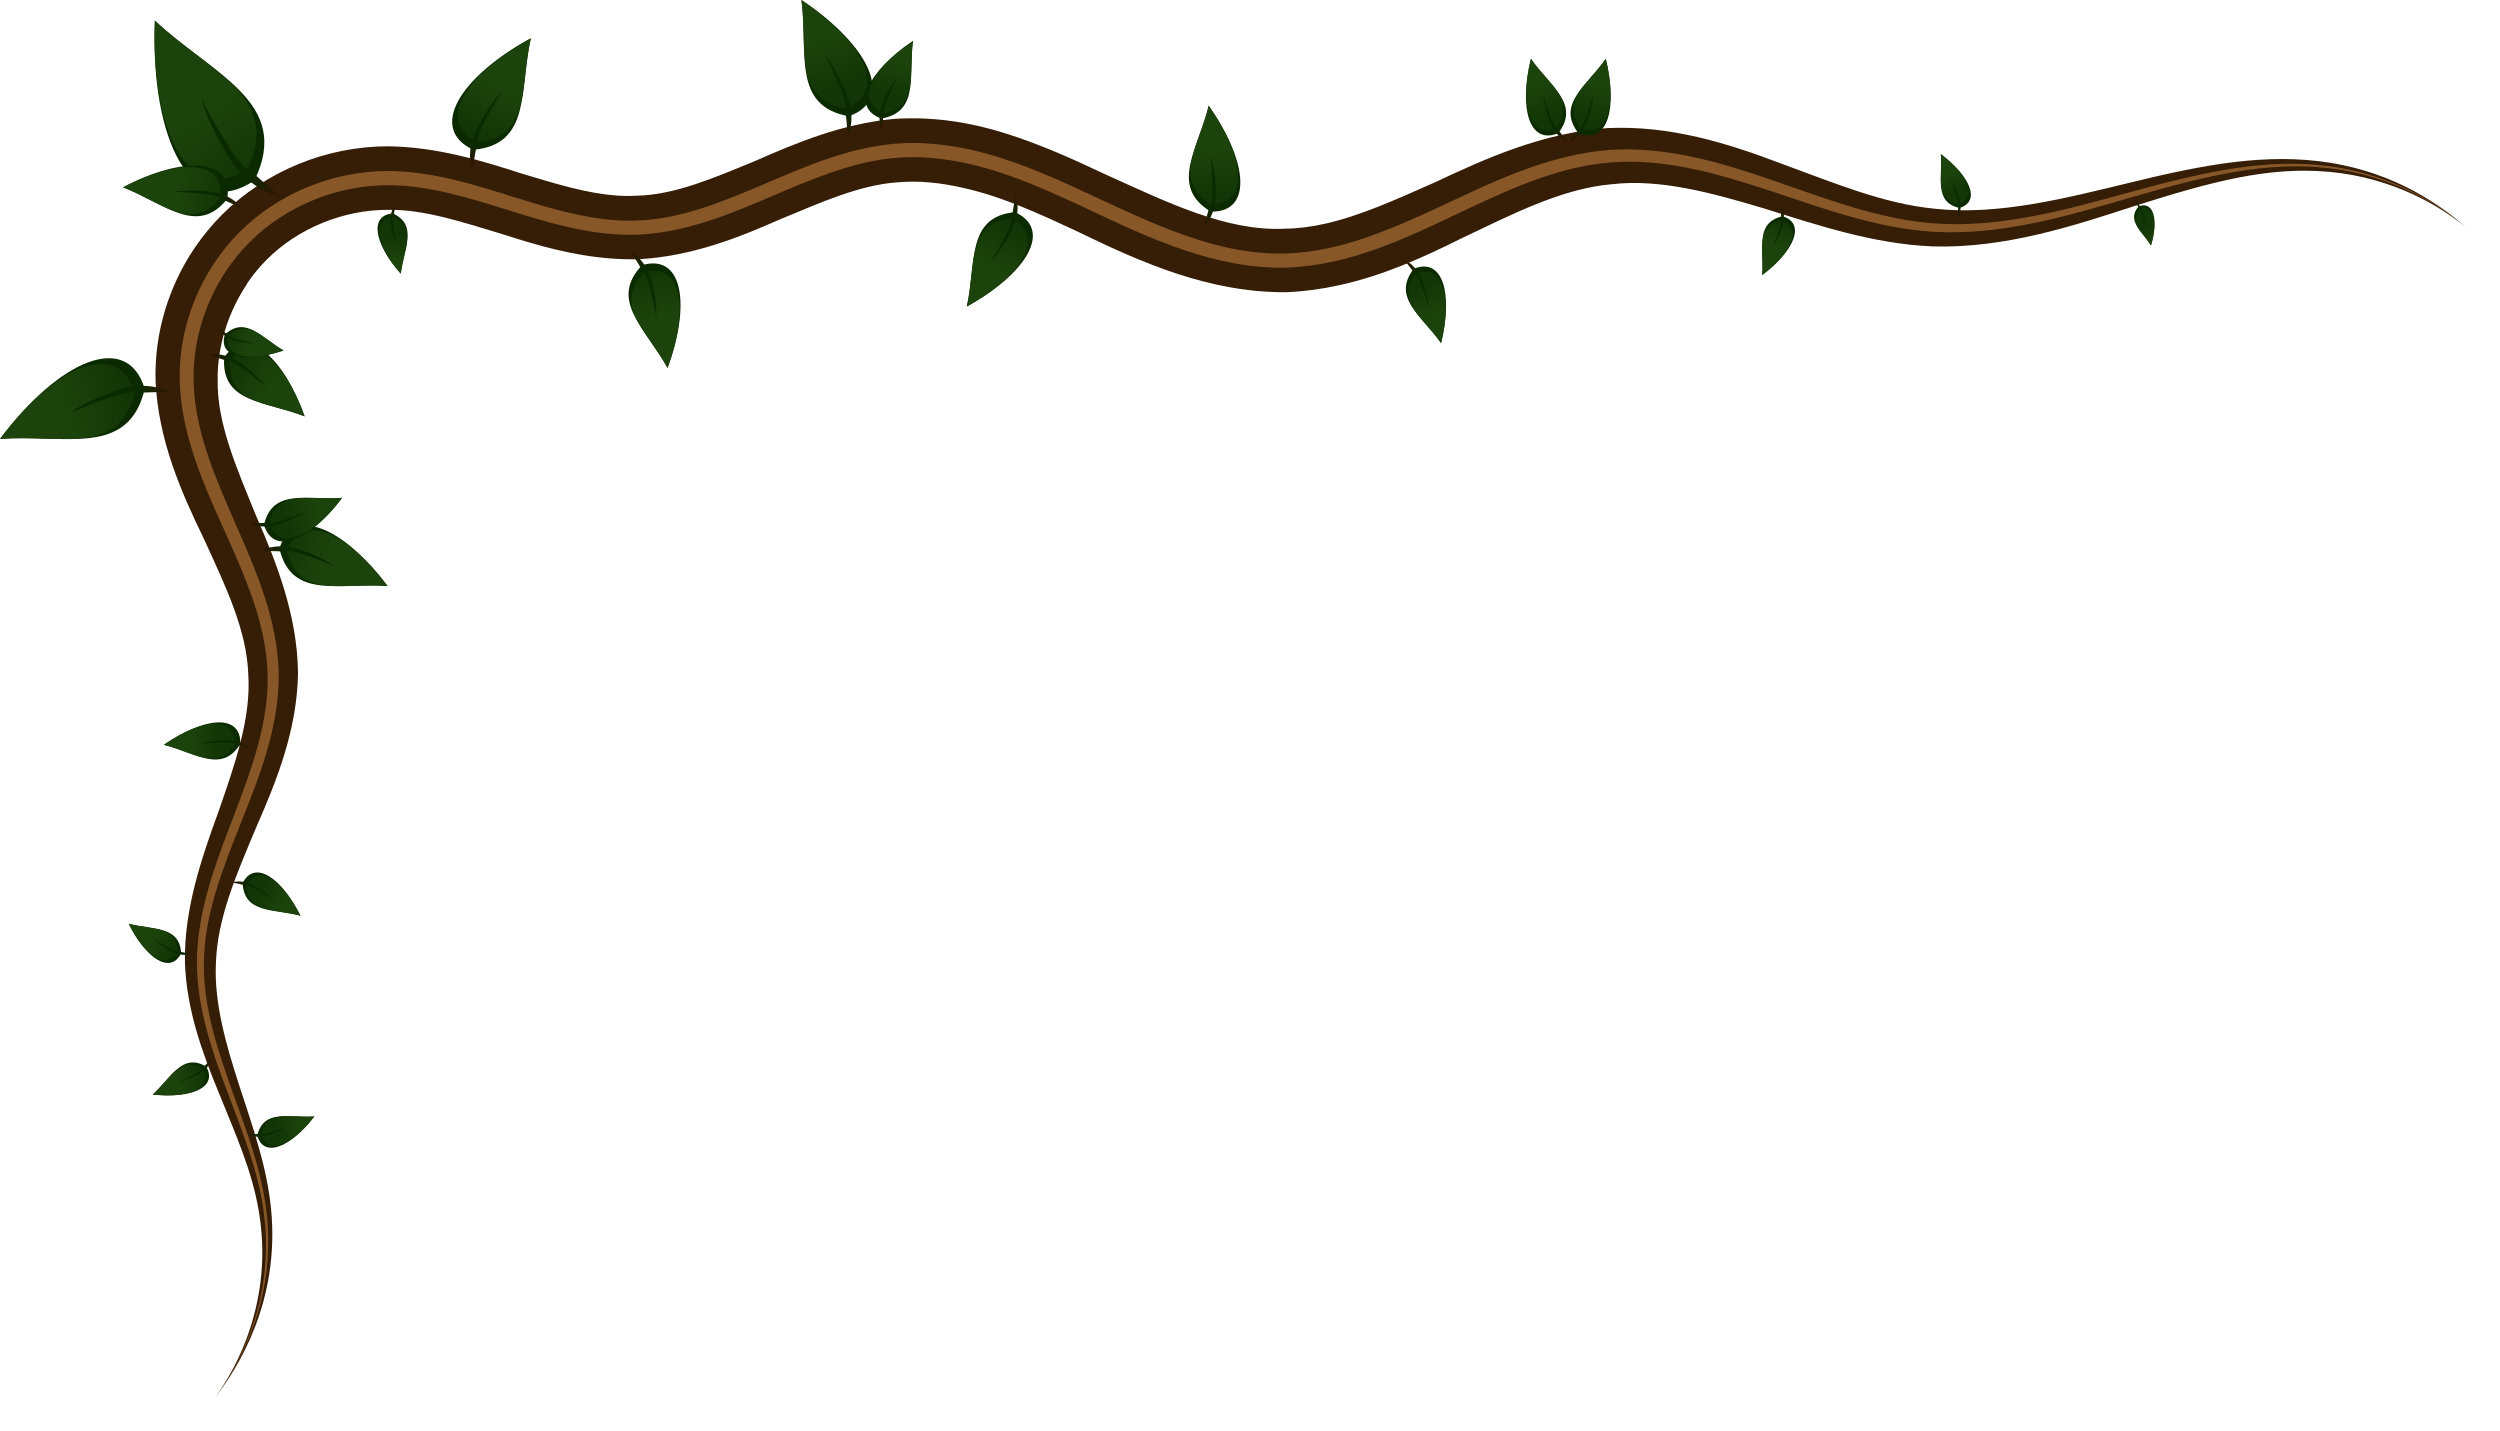 <?xml version="1.0" encoding="UTF-8" standalone="no"?>
<svg
   xmlns:dc="http://purl.org/dc/elements/1.1/"
   xmlns:cc="http://creativecommons.org/ns#"
   xmlns:rdf="http://www.w3.org/1999/02/22-rdf-syntax-ns#"
   xmlns:svg="http://www.w3.org/2000/svg"
   xmlns="http://www.w3.org/2000/svg"
   xmlns:xlink="http://www.w3.org/1999/xlink"
   xmlns:sodipodi="http://sodipodi.sourceforge.net/DTD/sodipodi-0.dtd"
   xmlns:inkscape="http://www.inkscape.org/namespaces/inkscape"
   sodipodi:docname="26_left_top_panel_vines.svg"
   inkscape:version="1.0 (4035a4fb49, 2020-05-01)"
   id="svg15120"
   version="1.1"
   viewBox="0 0 44.429 25.423"
   height="25.423mm"
   width="44.429mm">
  <defs
     id="defs15114">
    <filter
       height="1.054"
       y="-0.027"
       width="1.029"
       x="-0.015"
       id="filter5170"
       style="color-interpolation-filters:sRGB"
       inkscape:collect="always">
      <feGaussianBlur
         id="feGaussianBlur5172"
         stdDeviation="0.249"
         inkscape:collect="always" />
    </filter>
    <linearGradient
       inkscape:collect="always"
       xlink:href="#linearGradient4203"
       id="linearGradient12381"
       gradientUnits="userSpaceOnUse"
       gradientTransform="matrix(0.334,-0.221,0.221,0.334,-180.708,-143.86)"
       x1="-108.985"
       y1="531.631"
       x2="-108.985"
       y2="535.049" />
    <linearGradient
       id="linearGradient4203"
       inkscape:collect="always">
      <stop
         id="stop4199"
         offset="0"
         style="stop-color:#1d430c;stop-opacity:1" />
      <stop
         id="stop4201"
         offset="1"
         style="stop-color:#123605;stop-opacity:1" />
    </linearGradient>
    <linearGradient
       inkscape:collect="always"
       xlink:href="#linearGradient4215"
       id="linearGradient12383"
       gradientUnits="userSpaceOnUse"
       x1="-26.874"
       y1="139.344"
       x2="-26.614"
       y2="139.543"
       gradientTransform="matrix(1.56,0.012,-0.012,1.56,-55.457,-157.97)" />
    <linearGradient
       inkscape:collect="always"
       id="linearGradient4215">
      <stop
         style="stop-color:#0c2a00;stop-opacity:1"
         offset="0"
         id="stop4211" />
      <stop
         style="stop-color:#2b1803;stop-opacity:1"
         offset="1"
         id="stop4213" />
    </linearGradient>
    <linearGradient
       inkscape:collect="always"
       xlink:href="#linearGradient4203"
       id="linearGradient12377"
       gradientUnits="userSpaceOnUse"
       gradientTransform="matrix(-0.03,0.221,0.221,0.03,-220.972,67.255)"
       x1="-108.985"
       y1="531.631"
       x2="-108.985"
       y2="535.049" />
    <linearGradient
       inkscape:collect="always"
       xlink:href="#linearGradient4215"
       id="linearGradient12379"
       gradientUnits="userSpaceOnUse"
       x1="-26.874"
       y1="139.344"
       x2="-26.614"
       y2="139.543"
       gradientTransform="matrix(0.382,0.78,0.78,-0.382,-197.875,133.528)" />
    <linearGradient
       inkscape:collect="always"
       xlink:href="#linearGradient4203"
       id="linearGradient12373"
       gradientUnits="userSpaceOnUse"
       gradientTransform="matrix(0.098,0.31,0.31,-0.098,-256.317,149.284)"
       x1="-108.985"
       y1="531.631"
       x2="-108.985"
       y2="535.049" />
    <linearGradient
       inkscape:collect="always"
       xlink:href="#linearGradient4215"
       id="linearGradient12375"
       gradientUnits="userSpaceOnUse"
       x1="-26.874"
       y1="139.344"
       x2="-26.614"
       y2="139.543"
       gradientTransform="matrix(0.992,0.79,0.79,-0.992,-184.345,222.231)" />
    <linearGradient
       inkscape:collect="always"
       xlink:href="#linearGradient4203"
       id="linearGradient12369"
       gradientUnits="userSpaceOnUse"
       gradientTransform="matrix(-0.073,0.232,-0.232,-0.073,17.676,130.243)"
       x1="-108.985"
       y1="531.631"
       x2="-108.985"
       y2="535.049" />
    <linearGradient
       inkscape:collect="always"
       xlink:href="#linearGradient4215"
       id="linearGradient12371"
       gradientUnits="userSpaceOnUse"
       x1="-26.874"
       y1="139.344"
       x2="-26.614"
       y2="139.543"
       gradientTransform="matrix(-0.741,0.59,-0.59,-0.741,-36.089,184.736)" />
    <linearGradient
       inkscape:collect="always"
       xlink:href="#linearGradient4203"
       id="linearGradient12365"
       gradientUnits="userSpaceOnUse"
       gradientTransform="matrix(-0.053,-0.167,-0.167,0.053,-14.777,18.504)"
       x1="-108.985"
       y1="531.631"
       x2="-108.985"
       y2="535.049" />
    <linearGradient
       inkscape:collect="always"
       xlink:href="#linearGradient4215"
       id="linearGradient12367"
       gradientUnits="userSpaceOnUse"
       x1="-26.874"
       y1="139.344"
       x2="-26.614"
       y2="139.543"
       gradientTransform="matrix(-0.536,-0.427,-0.427,0.536,-53.645,-20.89)" />
    <linearGradient
       inkscape:collect="always"
       xlink:href="#linearGradient4203"
       id="linearGradient12361"
       gradientUnits="userSpaceOnUse"
       gradientTransform="matrix(-0.002,0.162,0.162,0.002,-186.416,85.594)"
       x1="-108.985"
       y1="531.631"
       x2="-108.985"
       y2="535.049" />
    <linearGradient
       inkscape:collect="always"
       xlink:href="#linearGradient4215"
       id="linearGradient12363"
       gradientUnits="userSpaceOnUse"
       x1="-26.874"
       y1="139.344"
       x2="-26.614"
       y2="139.543"
       gradientTransform="matrix(0.346,0.53,0.53,-0.346,-163.809,131.483)" />
    <linearGradient
       inkscape:collect="always"
       xlink:href="#linearGradient4203"
       id="linearGradient12357"
       gradientUnits="userSpaceOnUse"
       gradientTransform="matrix(-0.066,0.124,-0.124,-0.066,-39.624,120.533)"
       x1="-108.985"
       y1="531.631"
       x2="-108.985"
       y2="535.049" />
    <linearGradient
       inkscape:collect="always"
       xlink:href="#linearGradient4215"
       id="linearGradient12359"
       gradientUnits="userSpaceOnUse"
       x1="-26.874"
       y1="139.344"
       x2="-26.614"
       y2="139.543"
       gradientTransform="matrix(-0.484,0.259,-0.259,-0.484,-75.967,146.001)" />
    <linearGradient
       inkscape:collect="always"
       xlink:href="#linearGradient4203"
       id="linearGradient12353"
       gradientUnits="userSpaceOnUse"
       gradientTransform="matrix(0.06,-0.113,0.113,0.06,-154.255,28.348)"
       x1="-108.985"
       y1="531.631"
       x2="-108.985"
       y2="535.049" />
    <linearGradient
       inkscape:collect="always"
       xlink:href="#linearGradient4215"
       id="linearGradient12355"
       gradientUnits="userSpaceOnUse"
       x1="-26.874"
       y1="139.344"
       x2="-26.614"
       y2="139.543"
       gradientTransform="matrix(0.44,-0.236,0.236,0.44,-121.234,5.208)" />
    <linearGradient
       inkscape:collect="always"
       xlink:href="#linearGradient4203"
       id="linearGradient12349"
       gradientUnits="userSpaceOnUse"
       gradientTransform="matrix(-0.062,-0.112,0.112,-0.062,-166.462,96.068)"
       x1="-108.985"
       y1="531.631"
       x2="-108.985"
       y2="535.049" />
    <linearGradient
       inkscape:collect="always"
       xlink:href="#linearGradient4215"
       id="linearGradient12351"
       gradientUnits="userSpaceOnUse"
       x1="-26.874"
       y1="139.344"
       x2="-26.614"
       y2="139.543"
       gradientTransform="matrix(0.041,-0.497,0.497,0.041,-167.96,55.775)" />
    <linearGradient
       inkscape:collect="always"
       xlink:href="#linearGradient4203"
       id="linearGradient12345"
       gradientUnits="userSpaceOnUse"
       gradientTransform="matrix(-0.037,-0.122,-0.122,0.037,-37.335,42.671)"
       x1="-108.985"
       y1="531.631"
       x2="-108.985"
       y2="535.049" />
    <linearGradient
       inkscape:collect="always"
       xlink:href="#linearGradient4215"
       id="linearGradient12347"
       gradientUnits="userSpaceOnUse"
       x1="-26.874"
       y1="139.344"
       x2="-26.614"
       y2="139.543"
       gradientTransform="matrix(-0.387,-0.315,-0.315,0.387,-65.354,13.677)" />
    <linearGradient
       inkscape:collect="always"
       xlink:href="#linearGradient4203"
       id="linearGradient12341"
       gradientUnits="userSpaceOnUse"
       gradientTransform="matrix(0.24,0.116,-0.116,0.24,-6.517,-57.439)"
       x1="-108.985"
       y1="531.631"
       x2="-108.985"
       y2="535.049" />
    <linearGradient
       inkscape:collect="always"
       xlink:href="#linearGradient4215"
       id="linearGradient12343"
       gradientUnits="userSpaceOnUse"
       x1="-26.874"
       y1="139.344"
       x2="-26.614"
       y2="139.543"
       gradientTransform="matrix(0.524,0.898,-0.898,0.524,44.21,9.561)" />
    <linearGradient
       inkscape:collect="always"
       xlink:href="#linearGradient4203"
       id="linearGradient12337"
       gradientUnits="userSpaceOnUse"
       gradientTransform="matrix(-0.217,0.06,-0.06,-0.217,-83.681,183.445)"
       x1="-108.985"
       y1="531.631"
       x2="-108.985"
       y2="535.049" />
    <linearGradient
       inkscape:collect="always"
       xlink:href="#linearGradient4215"
       id="linearGradient12339"
       gradientUnits="userSpaceOnUse"
       x1="-26.874"
       y1="139.344"
       x2="-26.614"
       y2="139.543"
       gradientTransform="matrix(-0.832,-0.278,0.278,-0.832,-153.148,169.128)" />
    <linearGradient
       inkscape:collect="always"
       xlink:href="#linearGradient4203"
       id="linearGradient12333"
       gradientUnits="userSpaceOnUse"
       gradientTransform="matrix(-0.121,0.174,-0.174,-0.121,-19.266,145.955)"
       x1="-108.985"
       y1="531.631"
       x2="-108.985"
       y2="535.049" />
    <linearGradient
       inkscape:collect="always"
       xlink:href="#linearGradient4215"
       id="linearGradient12335"
       gradientUnits="userSpaceOnUse"
       x1="-26.874"
       y1="139.344"
       x2="-26.614"
       y2="139.543"
       gradientTransform="matrix(-0.769,0.301,-0.301,-0.769,-78.093,177.544)" />
    <linearGradient
       inkscape:collect="always"
       xlink:href="#linearGradient4203"
       id="linearGradient12329"
       gradientUnits="userSpaceOnUse"
       gradientTransform="matrix(0.037,-0.124,-0.124,-0.037,-29.04,68.23)"
       x1="-108.985"
       y1="531.631"
       x2="-108.985"
       y2="535.049" />
    <linearGradient
       inkscape:collect="always"
       xlink:href="#linearGradient4215"
       id="linearGradient12331"
       gradientUnits="userSpaceOnUse"
       x1="-26.874"
       y1="139.344"
       x2="-26.614"
       y2="139.543"
       gradientTransform="matrix(-0.149,-0.481,-0.481,0.149,-36.34,28.178)" />
    <linearGradient
       inkscape:collect="always"
       xlink:href="#linearGradient4203"
       id="linearGradient12325"
       gradientUnits="userSpaceOnUse"
       gradientTransform="matrix(0.128,-0.014,-0.014,-0.128,-75.087,127.05)"
       x1="-108.985"
       y1="531.631"
       x2="-108.985"
       y2="535.049" />
    <linearGradient
       inkscape:collect="always"
       xlink:href="#linearGradient4215"
       id="linearGradient12327"
       gradientUnits="userSpaceOnUse"
       x1="-26.874"
       y1="139.344"
       x2="-26.614"
       y2="139.543"
       gradientTransform="matrix(0.386,-0.324,-0.324,-0.386,-40.987,104.807)" />
    <linearGradient
       inkscape:collect="always"
       xlink:href="#linearGradient4203"
       id="linearGradient12321"
       gradientUnits="userSpaceOnUse"
       gradientTransform="matrix(-0.249,0.094,0.094,0.249,-166.094,-65.496)"
       x1="-108.985"
       y1="531.631"
       x2="-108.985"
       y2="535.049" />
    <linearGradient
       inkscape:collect="always"
       xlink:href="#linearGradient4215"
       id="linearGradient12323"
       gradientUnits="userSpaceOnUse"
       x1="-26.874"
       y1="139.344"
       x2="-26.614"
       y2="139.543"
       gradientTransform="matrix(-0.603,0.848,0.848,0.603,-222.618,-3.308)" />
    <linearGradient
       inkscape:collect="always"
       xlink:href="#linearGradient4203"
       id="linearGradient12317"
       gradientUnits="userSpaceOnUse"
       gradientTransform="matrix(0.166,0.063,-0.063,0.166,-35.865,-24.404)"
       x1="-108.985"
       y1="531.631"
       x2="-108.985"
       y2="535.049" />
    <linearGradient
       inkscape:collect="always"
       xlink:href="#linearGradient4215"
       id="linearGradient12319"
       gradientUnits="userSpaceOnUse"
       x1="-26.874"
       y1="139.344"
       x2="-26.614"
       y2="139.543"
       gradientTransform="matrix(0.402,0.566,-0.566,0.402,1.863,17.104)" />
    <linearGradient
       inkscape:collect="always"
       xlink:href="#linearGradient4203"
       id="linearGradient12313"
       gradientUnits="userSpaceOnUse"
       gradientTransform="matrix(-0.203,-0.097,0.097,-0.203,-159.537,157.954)"
       x1="-108.985"
       y1="531.631"
       x2="-108.985"
       y2="535.049" />
    <linearGradient
       inkscape:collect="always"
       xlink:href="#linearGradient4215"
       id="linearGradient12315"
       gradientUnits="userSpaceOnUse"
       x1="-26.874"
       y1="139.344"
       x2="-26.614"
       y2="139.543"
       gradientTransform="matrix(-0.447,-0.756,0.756,-0.447,-202.661,101.644)" />
    <linearGradient
       inkscape:collect="always"
       xlink:href="#linearGradient4203"
       id="linearGradient12309"
       gradientUnits="userSpaceOnUse"
       gradientTransform="matrix(-0.225,-0.001,-0.001,0.225,-105.708,-61.164)"
       x1="-108.985"
       y1="531.631"
       x2="-108.985"
       y2="535.049" />
    <linearGradient
       inkscape:collect="always"
       xlink:href="#linearGradient4215"
       id="linearGradient12311"
       gradientUnits="userSpaceOnUse"
       x1="-26.874"
       y1="139.344"
       x2="-26.614"
       y2="139.543"
       gradientTransform="matrix(-0.732,0.485,0.485,0.732,-169.088,-29.328)" />
    <linearGradient
       inkscape:collect="always"
       xlink:href="#linearGradient4203"
       id="linearGradient12305"
       gradientUnits="userSpaceOnUse"
       gradientTransform="matrix(-0.156,0.062,-0.062,-0.156,-61.917,151.17)"
       x1="-108.985"
       y1="531.631"
       x2="-108.985"
       y2="535.049" />
    <linearGradient
       inkscape:collect="always"
       xlink:href="#linearGradient4215"
       id="linearGradient12307"
       gradientUnits="userSpaceOnUse"
       x1="-26.874"
       y1="139.344"
       x2="-26.614"
       y2="139.543"
       gradientTransform="matrix(-0.641,-0.138,0.138,-0.641,-114.676,146.309)" />
    <linearGradient
       inkscape:collect="always"
       xlink:href="#linearGradient4203"
       id="linearGradient12301"
       gradientUnits="userSpaceOnUse"
       gradientTransform="matrix(0.156,-0.062,0.062,0.156,-92.117,-32.258)"
       x1="-108.985"
       y1="531.631"
       x2="-108.985"
       y2="535.049" />
    <linearGradient
       inkscape:collect="always"
       xlink:href="#linearGradient4215"
       id="linearGradient12303"
       gradientUnits="userSpaceOnUse"
       x1="-26.874"
       y1="139.344"
       x2="-26.614"
       y2="139.543"
       gradientTransform="matrix(0.641,0.138,-0.138,0.641,-39.358,-27.397)" />
    <linearGradient
       inkscape:collect="always"
       xlink:href="#linearGradient4203"
       id="linearGradient12297"
       gradientUnits="userSpaceOnUse"
       gradientTransform="matrix(-0.156,-0.062,-0.062,0.156,-58.99,-32.258)"
       x1="-108.985"
       y1="531.631"
       x2="-108.985"
       y2="535.049" />
    <linearGradient
       inkscape:collect="always"
       xlink:href="#linearGradient4215"
       id="linearGradient12299"
       gradientUnits="userSpaceOnUse"
       x1="-26.874"
       y1="139.344"
       x2="-26.614"
       y2="139.543"
       gradientTransform="matrix(-0.641,0.138,0.138,0.641,-111.749,-27.397)" />
    <linearGradient
       inkscape:collect="always"
       xlink:href="#linearGradient4203"
       id="linearGradient12293"
       gradientUnits="userSpaceOnUse"
       gradientTransform="matrix(-0.126,-0.04,0.04,-0.126,-106.816,122.896)"
       x1="-108.985"
       y1="531.631"
       x2="-108.985"
       y2="535.049" />
    <linearGradient
       inkscape:collect="always"
       xlink:href="#linearGradient4215"
       id="linearGradient12295"
       gradientUnits="userSpaceOnUse"
       x1="-26.874"
       y1="139.344"
       x2="-26.614"
       y2="139.543"
       gradientTransform="matrix(-0.321,-0.403,0.403,-0.321,-136.467,93.693)" />
    <linearGradient
       inkscape:collect="always"
       xlink:href="#linearGradient4203"
       id="linearGradient12289"
       gradientUnits="userSpaceOnUse"
       gradientTransform="matrix(-0.115,0.036,0.036,0.115,-100.691,1.779)"
       x1="-108.985"
       y1="531.631"
       x2="-108.985"
       y2="535.049" />
    <linearGradient
       inkscape:collect="always"
       xlink:href="#linearGradient4215"
       id="linearGradient12291"
       gradientUnits="userSpaceOnUse"
       x1="-26.874"
       y1="139.344"
       x2="-26.614"
       y2="139.543"
       gradientTransform="matrix(-0.294,0.368,0.368,0.294,-127.823,28.501)" />
    <linearGradient
       inkscape:collect="always"
       xlink:href="#linearGradient4203"
       id="linearGradient12285"
       gradientUnits="userSpaceOnUse"
       gradientTransform="matrix(-0.082,0.028,-0.028,-0.082,-59.197,106.833)"
       x1="-108.985"
       y1="531.631"
       x2="-108.985"
       y2="535.049" />
    <linearGradient
       inkscape:collect="always"
       xlink:href="#linearGradient4215"
       id="linearGradient12287"
       gradientUnits="userSpaceOnUse"
       x1="-26.874"
       y1="139.344"
       x2="-26.614"
       y2="139.543"
       gradientTransform="matrix(-0.329,-0.087,0.087,-0.329,-86.399,102.995)" />
  </defs>
  <sodipodi:namedview
     inkscape:window-maximized="1"
     inkscape:window-y="-8"
     inkscape:window-x="-8"
     inkscape:window-height="705"
     inkscape:window-width="1366"
     fit-margin-bottom="0"
     fit-margin-right="0"
     fit-margin-left="0"
     fit-margin-top="0"
     showgrid="false"
     inkscape:document-rotation="0"
     inkscape:current-layer="layer1"
     inkscape:document-units="mm"
     inkscape:cy="50.436941"
     inkscape:cx="85.103395"
     inkscape:zoom="3.7965805"
     inkscape:pageshadow="2"
     inkscape:pageopacity="0.0"
     borderopacity="1.0"
     bordercolor="#666666"
     pagecolor="#ffffff"
     id="base" />
  <g
     transform="translate(103.425,-55.884)"
     id="layer1"
     inkscape:groupmode="layer"
     inkscape:label="Layer 1">
    <path
       sodipodi:nodetypes="csssssssssssc"
       id="path10951"
       d="m -99.033,60.927 c -0.326,0.485 -0.533,1.096 -0.524,1.719 -0.01,0.758 0.328,1.535 0.683,2.404 0.361,0.829 0.734,1.766 0.745,2.795 0,0 0,10e-7 0,10e-7 -0.015,1.011 -0.38,1.913 -0.733,2.719 -0.359,0.857 -0.7,1.627 -0.726,2.438 -0.035,0.718 0.189,1.469 0.405,2.143 0.265,0.81 0.502,1.48 0.576,2.232 0.158,1.64 -0.594,2.829 -0.99,3.332 0.364,-0.49 1.043,-1.712 0.771,-3.303 -0.12,-0.712 -0.397,-1.328 -0.721,-2.128 -0.273,-0.662 -0.561,-1.437 -0.591,-2.278 -0.019,-0.943 0.281,-1.829 0.599,-2.701 0.286,-0.826 0.58,-1.655 0.526,-2.435 0,0 0,-10e-7 0,-10e-7 -0.028,-0.795 -0.414,-1.584 -0.788,-2.402 -0.412,-0.849 -0.806,-1.752 -0.859,-2.79 -0.028,-0.876 0.239,-1.708 0.69,-2.376 0.144,-0.213 0.308,-0.413 0.491,-0.597 0.781,-0.778 1.858,-1.216 2.957,-1.215 0.874,0.013 1.665,0.258 2.383,0.489 0.586,0.176 1.144,0.349 1.672,0.386 0.121,0.009 0.241,0.01 0.359,0.003 0.67,-0.014 1.364,-0.312 2.1,-0.616 v 0 c 0.732,-0.322 1.542,-0.662 2.464,-0.748 v 0 c 0.185,-0.013 0.368,-0.015 0.55,-0.007 0.505,0.022 0.995,0.123 1.455,0.269 0.625,0.197 1.201,0.461 1.752,0.72 v 0 c 1.106,0.5 2.166,1.023 3.2,0.968 0.236,-0.002 0.472,-0.034 0.711,-0.088 0.626,-0.141 1.249,-0.424 1.957,-0.738 0.88,-0.414 1.914,-0.882 3.066,-0.962 1.107,-0.05 2.13,0.269 3.069,0.626 0,0 0,0 0,0 0.963,0.352 1.833,0.72 2.747,0.808 1.134,0.125 2.366,-0.2 3.429,-0.455 0,0 0,0 0,0 1.384,-0.342 2.482,-0.538 3.583,-0.364 1.228,0.196 2.023,0.798 2.429,1.152 -0.426,-0.35 -1.271,-0.887 -2.449,-0.99 -1.082,-0.097 -2.101,0.182 -3.449,0.609 0,0 0,10e-7 0,10e-7 -1.038,0.337 -2.284,0.756 -3.589,0.717 -1.046,-0.045 -2.016,-0.37 -2.976,-0.67 0,0 0,-10e-7 0,-10e-7 -0.94,-0.281 -1.861,-0.535 -2.72,-0.435 -0.894,0.075 -1.787,0.542 -2.672,0.961 -0.698,0.349 -1.408,0.667 -2.185,0.836 -0.297,0.065 -0.604,0.108 -0.921,0.122 -1.39,0.013 -2.62,-0.545 -3.71,-1.074 v -2e-6 c -0.547,-0.255 -1.076,-0.5 -1.609,-0.665 -0.392,-0.119 -0.786,-0.203 -1.171,-0.222 -0.138,-0.006 -0.274,-0.004 -0.409,0.007 v 0 c -0.676,0.041 -1.368,0.353 -2.111,0.661 -0.738,0.326 -1.564,0.653 -2.496,0.706 -0.165,0.005 -0.327,3.44e-4 -0.486,-0.011 -0.694,-0.05 -1.338,-0.237 -1.928,-0.428 -0.728,-0.22 -1.408,-0.448 -2.05,-0.438 -0.791,-0.003 -1.601,0.326 -2.157,0.884 v 0 c -0.131,0.13 -0.249,0.275 -0.353,0.429 z"
       style="fill:#351d05;fill-opacity:0.996;stroke:none;stroke-width:0.265px;stroke-linecap:butt;stroke-linejoin:miter;stroke-opacity:1"
       inkscape:export-filename="D:\Calcatz\Icon Pack\Adventure Narrative Inspired by Jumanji\Assets\PNG\Plant\17_left_top_panel_vines.png"
       inkscape:export-xdpi="96"
       inkscape:export-ydpi="96" />
    <path
       style="fill:#885728;fill-opacity:1;stroke:none;stroke-width:0.265px;stroke-linecap:butt;stroke-linejoin:miter;stroke-opacity:1;filter:url(#filter5170)"
       d="m -99.396,60.682 c -0.375,0.557 -0.605,1.254 -0.588,1.974 0.016,0.867 0.374,1.693 0.751,2.554 0.366,0.825 0.743,1.704 0.761,2.642 0,0 0,10e-7 0,10e-7 0.012,0.921 -0.326,1.794 -0.653,2.608 -0.343,0.863 -0.669,1.678 -0.677,2.541 -0.01,0.766 0.239,1.526 0.477,2.196 0.288,0.805 0.54,1.455 0.632,2.191 0.2,1.608 -0.51,2.807 -0.903,3.321 0.364,-0.482 1.083,-1.693 0.854,-3.314 -0.102,-0.727 -0.363,-1.363 -0.665,-2.168 -0.251,-0.666 -0.514,-1.433 -0.519,-2.226 0,-0.892 0.315,-1.733 0.649,-2.599 0.312,-0.818 0.634,-1.676 0.607,-2.545 0,0 0,-2e-6 0,-2e-6 -0.022,-0.886 -0.403,-1.733 -0.771,-2.554 -0.39,-0.858 -0.761,-1.711 -0.79,-2.64 -0.021,-0.778 0.223,-1.524 0.625,-2.121 0.128,-0.19 0.275,-0.369 0.437,-0.532 0.694,-0.693 1.667,-1.089 2.646,-1.086 0.784,0.004 1.531,0.242 2.253,0.47 0.588,0.182 1.179,0.36 1.772,0.403 0.136,0.01 0.272,0.012 0.409,0.006 0.772,-0.029 1.517,-0.338 2.254,-0.651 v 0 c 0.736,-0.316 1.5,-0.646 2.327,-0.715 v 0 c 0.165,-0.013 0.331,-0.015 0.495,-0.007 0.458,0.021 0.911,0.115 1.345,0.251 0.589,0.184 1.147,0.441 1.696,0.698 v 10e-7 c 1.1,0.511 2.225,1.048 3.398,1.009 0.267,-0.006 0.531,-0.043 0.792,-0.101 0.684,-0.152 1.341,-0.448 2.046,-0.776 0.882,-0.416 1.861,-0.884 2.913,-0.962 1.011,-0.069 1.994,0.224 2.934,0.551 0,0 0,0 0,0 0.961,0.332 1.871,0.683 2.836,0.754 1.2,0.092 2.438,-0.27 3.49,-0.557 0,0 0,-1e-6 0,-1e-6 1.372,-0.376 2.439,-0.604 3.532,-0.459 1.215,0.161 2.027,0.74 2.437,1.091 -0.419,-0.354 -1.253,-0.917 -2.441,-1.055 -1.09,-0.127 -2.142,0.12 -3.502,0.514 0,0 0,0 0,0 -1.048,0.305 -2.288,0.688 -3.526,0.616 -0.995,-0.061 -1.926,-0.403 -2.887,-0.723 0,0 0,0 0,0 -0.939,-0.31 -1.9,-0.589 -2.856,-0.509 -0.995,0.077 -1.941,0.544 -2.825,0.962 -0.701,0.335 -1.378,0.64 -2.097,0.798 -0.275,0.06 -0.554,0.099 -0.839,0.108 -1.252,0.029 -2.416,-0.515 -3.512,-1.033 v 0 c -0.549,-0.257 -1.096,-0.509 -1.664,-0.686 -0.418,-0.13 -0.85,-0.22 -1.281,-0.24 -0.155,-0.007 -0.309,-0.005 -0.464,0.007 v 0 c -0.772,0.059 -1.51,0.382 -2.248,0.695 -0.737,0.317 -1.512,0.633 -2.342,0.671 -0.147,0.006 -0.292,0.002 -0.437,-0.008 -0.63,-0.045 -1.24,-0.227 -1.829,-0.412 -0.724,-0.225 -1.447,-0.459 -2.179,-0.458 -0.911,-0.003 -1.824,0.369 -2.467,1.013 v 1e-6 c -0.151,0.151 -0.287,0.317 -0.406,0.494 z"
       id="path10987"
       sodipodi:nodetypes="csssssssssssc"
       inkscape:export-filename="D:\Calcatz\Icon Pack\Adventure Narrative Inspired by Jumanji\Assets\PNG\Plant\17_left_top_panel_vines.png"
       inkscape:export-xdpi="96"
       inkscape:export-ydpi="96" />
    <path
       style="fill:#0c2a00;fill-opacity:1;stroke:none;stroke-width:0.137px;stroke-linecap:butt;stroke-linejoin:miter;stroke-opacity:1"
       d="m -98.902,59.089 c -1.099,0.752 -1.854,-0.686 -1.771,-2.84 1.016,0.965 2.447,1.443 1.771,2.84 z"
       id="path12035"
       sodipodi:nodetypes="ccc" />
    <path
       id="path12037"
       style="fill:url(#linearGradient12381);fill-opacity:1;stroke:none;stroke-width:0.137px;stroke-linecap:butt;stroke-linejoin:miter;stroke-opacity:1"
       d="m -100.673,56.249 c -0.074,1.923 0.571,3.227 1.526,2.712 -0.215,-0.213 -0.599,-0.932 -0.697,-1.311 0.209,0.39 0.618,1.131 0.816,1.243 10e-4,-6.61e-4 0,-0.001 0,-0.002 0.629,-1.3 -0.703,-1.745 -1.648,-2.643 z"
       sodipodi:nodetypes="ccccccc" />
    <path
       sodipodi:nodetypes="cc"
       id="path12039"
       d="m -98.426,59.379 c -0.01,-0.004 -0.017,-0.012 -0.029,-0.022 v 0 c -0.012,-0.009 -0.019,-0.015 -0.036,-0.028 v 0 c -0.024,-0.019 -0.058,-0.045 -0.1,-0.079 v 0 c -0.087,-0.071 -0.229,-0.199 -0.323,-0.278 v 0 c -0.014,-0.011 -0.105,0.008 -0.12,-0.005 0.015,0.013 0.01,0.107 0.024,0.119 v 0 c 0.114,0.096 0.26,0.187 0.379,0.234 v 0 c 0.054,0.021 0.096,0.031 0.127,0.038 v 0 c 0.018,0.004 0.032,0.006 0.044,0.009 v 0 c 0.016,0.003 0.027,0.007 0.034,0.011 z"
       style="fill:url(#linearGradient12383);fill-opacity:1;fill-rule:nonzero;stroke:none;stroke-width:0.137px;stroke-linecap:butt;stroke-linejoin:miter;stroke-opacity:1" />
    <path
       sodipodi:nodetypes="ccc"
       id="path12045"
       d="m -99.386,59.418 c 0.113,-0.733 -0.791,-0.765 -1.852,-0.205 0.729,0.278 1.314,0.881 1.852,0.205 z"
       style="fill:#0c2a00;fill-opacity:1;stroke:none;stroke-width:0.076px;stroke-linecap:butt;stroke-linejoin:miter;stroke-opacity:1" />
    <path
       sodipodi:nodetypes="ccccccc"
       d="m -101.238,59.213 c 0.948,-0.5 1.758,-0.491 1.729,0.113 -0.159,-0.057 -0.612,-0.076 -0.826,-0.034 0.246,0.011 0.717,0.038 0.821,0.11 -1e-4,6.62e-4 -2e-4,0.001 -1e-4,0.002 -0.501,0.629 -1.045,0.068 -1.724,-0.19 z"
       style="fill:url(#linearGradient12377);fill-opacity:1;stroke:none;stroke-width:0.076px;stroke-linecap:butt;stroke-linejoin:miter;stroke-opacity:1"
       id="path12047" />
    <path
       style="fill:url(#linearGradient12379);fill-opacity:1;fill-rule:nonzero;stroke:none;stroke-width:0.076px;stroke-linecap:butt;stroke-linejoin:miter;stroke-opacity:1"
       d="m -99.126,59.587 c 0,-0.003 -0.01,-0.007 -0.014,-0.015 v 0 c 0,-0.005 -0.01,-0.012 -0.015,-0.02 v 0 c -0.011,-0.014 -0.026,-0.033 -0.05,-0.055 v 0 c -0.052,-0.049 -0.133,-0.1 -0.209,-0.134 v 0 c -0.01,-0.004 -0.055,0.021 -0.066,0.017 0.01,0.004 0.022,0.055 0.031,0.059 v 0 c 0.063,0.028 0.161,0.069 0.218,0.095 v 0 c 0.027,0.013 0.048,0.023 0.064,0.031 v 0 c 0.011,0.005 0.015,0.007 0.023,0.011 v 0 c 0.01,0.004 0.014,0.007 0.018,0.009 z"
       id="path12049"
       sodipodi:nodetypes="cc" />
    <path
       sodipodi:nodetypes="ccc"
       id="path12055"
       d="m -100.853,62.795 c -0.31,-1.037 -1.522,-0.514 -2.571,0.89 1.136,-0.091 2.284,0.339 2.571,-0.89 z"
       style="fill:#0c2a00;fill-opacity:1;stroke:none;stroke-width:0.111px;stroke-linecap:butt;stroke-linejoin:miter;stroke-opacity:1" />
    <path
       sodipodi:nodetypes="ccccccc"
       d="m -103.425,63.685 c 0.936,-1.254 2.011,-1.749 2.351,-0.934 -0.245,0.024 -0.855,0.283 -1.111,0.472 0.331,-0.14 0.969,-0.399 1.152,-0.369 3e-4,9.26e-4 4e-4,0.002 9e-4,0.002 -0.267,1.144 -1.336,0.744 -2.393,0.828 z"
       style="fill:url(#linearGradient12373);fill-opacity:1;stroke:none;stroke-width:0.111px;stroke-linecap:butt;stroke-linejoin:miter;stroke-opacity:1"
       id="path12057" />
    <path
       style="fill:url(#linearGradient12375);fill-opacity:1;fill-rule:nonzero;stroke:none;stroke-width:0.111px;stroke-linecap:butt;stroke-linejoin:miter;stroke-opacity:1"
       d="m -100.404,62.855 c -0.01,-10e-4 -0.016,-0.004 -0.027,-0.01 v 0 c -0.01,-0.004 -0.019,-0.01 -0.033,-0.017 v 0 c -0.023,-0.012 -0.055,-0.027 -0.1,-0.041 v 0 c -0.1,-0.031 -0.239,-0.048 -0.36,-0.046 v 0 c -0.015,3.18e-4 -0.06,0.063 -0.076,0.063 0.016,-6.61e-4 0.064,0.059 0.079,0.058 v 0 c 0.1,-0.002 0.255,-0.011 0.347,-0.011 v 0 c 0.043,-8.3e-5 0.079,6.88e-4 0.103,0.001 v 0 c 0.017,3.44e-4 0.024,4.5e-4 0.037,6.35e-4 v 0 c 0.013,1.84e-4 0.023,2.91e-4 0.03,0.001 z"
       id="path12059"
       sodipodi:nodetypes="cc" />
    <path
       style="fill:#0c2a00;fill-opacity:1;stroke:none;stroke-width:0.083px;stroke-linecap:butt;stroke-linejoin:miter;stroke-opacity:1"
       d="m -98.459,65.634 c 0.232,-0.775 1.137,-0.384 1.921,0.665 -0.848,-0.068 -1.706,0.253 -1.921,-0.665 z"
       id="path12065"
       sodipodi:nodetypes="ccc" />
    <path
       id="path12067"
       style="fill:url(#linearGradient12369);fill-opacity:1;stroke:none;stroke-width:0.083px;stroke-linecap:butt;stroke-linejoin:miter;stroke-opacity:1"
       d="m -96.538,66.298 c -0.7,-0.936 -1.502,-1.306 -1.756,-0.698 0.183,0.018 0.639,0.211 0.83,0.353 -0.247,-0.104 -0.724,-0.298 -0.86,-0.275 -2e-4,6.88e-4 -2.91e-4,0.001 -6.09e-4,0.002 0.2,0.854 0.998,0.556 1.788,0.619 z"
       sodipodi:nodetypes="ccccccc" />
    <path
       sodipodi:nodetypes="cc"
       id="path12069"
       d="m -98.795,65.678 c 0,-6.88e-4 0.012,-7.67e-4 0.022,-9.26e-4 v 0 c 0.01,-1.38e-4 0.015,-2.24e-4 0.027,-4.76e-4 v 0 c 0.019,-3.71e-4 0.045,-9.53e-4 0.077,-8.73e-4 v 0 c 0.068,1.36e-4 0.184,0.006 0.259,0.008 v 0 c 0.011,2.29e-4 0.047,-0.044 0.059,-0.044 -0.012,-5.03e-4 -0.046,-0.047 -0.057,-0.047 v 0 c -0.09,-0.002 -0.194,0.011 -0.269,0.034 v 0 c -0.034,0.011 -0.057,0.022 -0.075,0.031 v 0 c -0.01,0.005 -0.018,0.009 -0.024,0.013 v 0 c -0.01,0.004 -0.015,0.007 -0.02,0.008 z"
       style="fill:url(#linearGradient12371);fill-opacity:1;fill-rule:nonzero;stroke:none;stroke-width:0.083px;stroke-linecap:butt;stroke-linejoin:miter;stroke-opacity:1" />
    <path
       sodipodi:nodetypes="ccc"
       id="path12075"
       d="m -98.734,65.212 c 0.168,0.56 0.822,0.278 1.389,-0.481 -0.613,0.049 -1.234,-0.183 -1.389,0.481 z"
       style="fill:#0c2a00;fill-opacity:1;stroke:none;stroke-width:0.06px;stroke-linecap:butt;stroke-linejoin:miter;stroke-opacity:1" />
    <path
       sodipodi:nodetypes="ccccccc"
       d="m -97.345,64.732 c -0.506,0.677 -1.086,0.944 -1.27,0.505 0.132,-0.013 0.462,-0.153 0.6,-0.255 -0.179,0.076 -0.523,0.215 -0.622,0.199 -2e-4,-5.03e-4 -2.91e-4,-7.94e-4 -5.03e-4,-0.001 0.144,-0.618 0.722,-0.402 1.292,-0.447 z"
       style="fill:url(#linearGradient12365);fill-opacity:1;stroke:none;stroke-width:0.06px;stroke-linecap:butt;stroke-linejoin:miter;stroke-opacity:1"
       id="path12077" />
    <path
       style="fill:url(#linearGradient12367);fill-opacity:1;fill-rule:nonzero;stroke:none;stroke-width:0.06px;stroke-linecap:butt;stroke-linejoin:miter;stroke-opacity:1"
       d="m -98.977,65.18 c 0,5.56e-4 0.01,0.002 0.015,0.006 v 0 c 0,0.002 0.011,0.005 0.018,0.009 v 0 c 0.013,0.006 0.03,0.014 0.054,0.022 v 0 c 0.054,0.017 0.129,0.026 0.194,0.025 v 0 c 0.01,-1.71e-4 0.032,-0.034 0.041,-0.034 -0.01,3.44e-4 -0.035,-0.032 -0.042,-0.032 v 0 c -0.054,0.001 -0.138,0.006 -0.187,0.006 v 0 c -0.024,4.7e-5 -0.042,-3.7e-4 -0.056,-6.35e-4 v 0 c -0.01,-1.86e-4 -0.013,-2.5e-4 -0.02,-3.44e-4 v 0 c -0.01,-1.01e-4 -0.013,-1.56e-4 -0.016,-6.61e-4 z"
       id="path12079"
       sodipodi:nodetypes="cc" />
    <path
       sodipodi:nodetypes="ccc"
       id="path12085"
       d="m -99.154,69.104 c 0.016,-0.54 -0.64,-0.483 -1.358,0.017 0.552,0.136 1.029,0.52 1.358,-0.017 z"
       style="fill:#0c2a00;fill-opacity:1;stroke:none;stroke-width:0.056px;stroke-linecap:butt;stroke-linejoin:miter;stroke-opacity:1" />
    <path
       sodipodi:nodetypes="ccccccc"
       d="m -100.512,69.12 c 0.641,-0.446 1.228,-0.512 1.261,-0.072 -0.12,-0.027 -0.45,-7.41e-4 -0.601,0.049 0.179,-0.014 0.522,-0.036 0.604,0.007 0,4.77e-4 0,7.68e-4 10e-5,0.001 -0.307,0.5 -0.75,0.142 -1.264,0.016 z"
       style="fill:url(#linearGradient12361);fill-opacity:1;stroke:none;stroke-width:0.056px;stroke-linecap:butt;stroke-linejoin:miter;stroke-opacity:1"
       id="path12087" />
    <path
       style="fill:url(#linearGradient12363);fill-opacity:1;fill-rule:nonzero;stroke:none;stroke-width:0.056px;stroke-linecap:butt;stroke-linejoin:miter;stroke-opacity:1"
       d="m -98.95,69.203 c 0,-0.002 -0.01,-0.005 -0.011,-0.009 v 0 c 0,-0.004 -0.01,-0.008 -0.013,-0.013 v 0 c -0.01,-0.009 -0.022,-0.021 -0.041,-0.035 v 0 c -0.042,-0.031 -0.105,-0.06 -0.163,-0.078 v 0 c -0.01,-0.002 -0.038,0.02 -0.046,0.018 0.01,0.002 0.021,0.038 0.028,0.04 v 0 c 0.048,0.015 0.123,0.035 0.166,0.05 v 0 c 0.021,0.007 0.037,0.013 0.049,0.017 v 0 c 0.01,0.003 0.011,0.004 0.017,0.006 v 0 c 0.01,0.002 0.011,0.004 0.014,0.005 z"
       id="path12089"
       sodipodi:nodetypes="cc" />
    <path
       style="fill:#0c2a00;fill-opacity:1;stroke:none;stroke-width:0.048px;stroke-linecap:butt;stroke-linejoin:miter;stroke-opacity:1"
       d="m -99.113,71.577 c 0.213,-0.418 0.689,-0.1 1.026,0.58 -0.477,-0.127 -1,-0.034 -1.026,-0.58 z"
       id="path12095"
       sodipodi:nodetypes="ccc" />
    <path
       id="path12097"
       style="fill:url(#linearGradient12357);fill-opacity:1;stroke:none;stroke-width:0.048px;stroke-linecap:butt;stroke-linejoin:miter;stroke-opacity:1"
       d="m -98.086,72.156 c -0.301,-0.607 -0.72,-0.902 -0.929,-0.581 0.102,0.029 0.342,0.187 0.436,0.288 -0.13,-0.085 -0.382,-0.245 -0.462,-0.247 -2e-4,3.71e-4 -2.91e-4,5.82e-4 -6.09e-4,9.26e-4 0.025,0.508 0.511,0.421 0.955,0.539 z"
       sodipodi:nodetypes="ccccccc" />
    <path
       sodipodi:nodetypes="cc"
       id="path12099"
       d="m -99.309,71.567 c 0,1.1e-4 0.01,8.73e-4 0.013,0.002 v 0 c 0.01,9e-4 0.01,0.001 0.016,0.003 v 0 c 0.011,0.002 0.026,0.004 0.044,0.008 v 0 c 0.039,0.007 0.104,0.023 0.147,0.032 v 0 c 0.01,0.001 0.031,-0.02 0.038,-0.019 -0.01,-0.002 -0.021,-0.032 -0.027,-0.033 v 0 c -0.051,-0.011 -0.112,-0.014 -0.157,-0.009 v 0 c -0.02,0.003 -0.035,0.006 -0.046,0.01 v 0 c -0.01,0.002 -0.011,0.004 -0.015,0.005 v 0 c -0.01,0.002 -0.01,0.002 -0.013,0.002 z"
       style="fill:url(#linearGradient12359);fill-opacity:1;fill-rule:nonzero;stroke:none;stroke-width:0.048px;stroke-linecap:butt;stroke-linejoin:miter;stroke-opacity:1" />
    <path
       sodipodi:nodetypes="ccc"
       id="path12105"
       d="m -100.206,72.827 c -0.193,0.38 -0.626,0.091 -0.932,-0.527 0.433,0.115 0.908,0.031 0.932,0.527 z"
       style="fill:#0c2a00;fill-opacity:1;stroke:none;stroke-width:0.044px;stroke-linecap:butt;stroke-linejoin:miter;stroke-opacity:1" />
    <path
       sodipodi:nodetypes="ccccccc"
       d="m -101.138,72.301 c 0.274,0.551 0.654,0.819 0.844,0.528 -0.093,-0.027 -0.311,-0.17 -0.396,-0.261 0.118,0.078 0.347,0.223 0.42,0.224 2e-4,-3.44e-4 2.9e-4,-5.29e-4 5e-4,-8.46e-4 -0.023,-0.462 -0.465,-0.383 -0.868,-0.49 z"
       style="fill:url(#linearGradient12353);fill-opacity:1;stroke:none;stroke-width:0.044px;stroke-linecap:butt;stroke-linejoin:miter;stroke-opacity:1"
       id="path12107" />
    <path
       style="fill:url(#linearGradient12355);fill-opacity:1;fill-rule:nonzero;stroke:none;stroke-width:0.044px;stroke-linecap:butt;stroke-linejoin:miter;stroke-opacity:1"
       d="m -100.028,72.836 c 0,-1.01e-4 -0.01,-7.94e-4 -0.012,-0.002 v 0 c 0,-8.2e-4 -0.01,-0.001 -0.014,-0.002 v 0 c -0.01,-0.002 -0.023,-0.004 -0.04,-0.007 v 0 c -0.035,-0.006 -0.095,-0.021 -0.134,-0.029 v 0 c -0.01,-0.001 -0.028,0.018 -0.034,0.017 0.01,0.001 0.019,0.029 0.025,0.03 v 0 c 0.046,0.01 0.102,0.013 0.142,0.008 v 0 c 0.019,-0.002 0.032,-0.006 0.042,-0.009 v 0 c 0.01,-0.002 0.01,-0.003 0.014,-0.004 v 0 c 0.01,-0.002 0.01,-0.002 0.011,-0.002 z"
       id="path12109"
       sodipodi:nodetypes="cc" />
    <path
       style="fill:#0c2a00;fill-opacity:1;stroke:none;stroke-width:0.044px;stroke-linecap:butt;stroke-linejoin:miter;stroke-opacity:1"
       d="m -99.761,74.838 c 0.214,0.369 -0.263,0.575 -0.949,0.497 0.332,-0.301 0.519,-0.746 0.949,-0.497 z"
       id="path12115"
       sodipodi:nodetypes="ccc" />
    <path
       id="path12117"
       style="fill:url(#linearGradient12349);fill-opacity:1;stroke:none;stroke-width:0.044px;stroke-linecap:butt;stroke-linejoin:miter;stroke-opacity:1"
       d="m -100.709,75.335 c 0.612,0.07 1.043,-0.105 0.902,-0.422 -0.073,0.064 -0.312,0.169 -0.435,0.191 0.129,-0.057 0.376,-0.17 0.416,-0.231 -2e-4,-3.44e-4 -2.91e-4,-5.29e-4 -5.03e-4,-8.73e-4 -0.4,-0.232 -0.573,0.182 -0.882,0.462 z"
       sodipodi:nodetypes="ccccccc" />
    <path
       sodipodi:nodetypes="cc"
       id="path12119"
       d="m -99.657,74.693 c 0,0.002 0,0.005 -0.01,0.009 v 0 c 0,0.003 -0.01,0.006 -0.01,0.011 v 0 c -0.01,0.007 -0.016,0.017 -0.027,0.03 v 0 c -0.025,0.026 -0.069,0.068 -0.097,0.096 v 0 c 0,0.004 1e-4,0.034 0,0.038 0,-0.004 0.034,-5.03e-4 0.039,-0.005 v 0 c 0.033,-0.034 0.066,-0.078 0.084,-0.115 v 0 c 0.01,-0.017 0.012,-0.03 0.015,-0.04 v 0 c 0,-0.006 0,-0.01 0,-0.014 v 0 c 0,-0.005 0,-0.008 0,-0.011 z"
       style="fill:url(#linearGradient12351);fill-opacity:1;fill-rule:nonzero;stroke:none;stroke-width:0.044px;stroke-linecap:butt;stroke-linejoin:miter;stroke-opacity:1" />
    <path
       sodipodi:nodetypes="ccc"
       id="path12125"
       d="m -98.854,76.065 c 0.118,0.409 0.597,0.208 1.015,-0.34 -0.447,0.031 -0.897,-0.143 -1.015,0.34 z"
       style="fill:#0c2a00;fill-opacity:1;stroke:none;stroke-width:0.044px;stroke-linecap:butt;stroke-linejoin:miter;stroke-opacity:1" />
    <path
       sodipodi:nodetypes="ccccccc"
       d="m -97.839,75.725 c -0.373,0.489 -0.798,0.68 -0.929,0.358 0.097,-0.009 0.338,-0.108 0.439,-0.181 -0.131,0.054 -0.383,0.153 -0.455,0.14 -1e-4,-3.7e-4 -2e-4,-5.82e-4 -2.91e-4,-9.26e-4 0.11,-0.449 0.529,-0.287 0.945,-0.316 z"
       style="fill:url(#linearGradient12345);fill-opacity:1;stroke:none;stroke-width:0.044px;stroke-linecap:butt;stroke-linejoin:miter;stroke-opacity:1"
       id="path12127" />
    <path
       style="fill:url(#linearGradient12347);fill-opacity:1;fill-rule:nonzero;stroke:none;stroke-width:0.044px;stroke-linecap:butt;stroke-linejoin:miter;stroke-opacity:1"
       d="m -99.031,76.039 c 0,4.24e-4 0.01,0.002 0.011,0.004 v 0 c 0,0.002 0.01,0.004 0.013,0.007 v 0 c 0.01,0.005 0.022,0.011 0.039,0.016 v 0 c 0.039,0.013 0.094,0.02 0.141,0.019 v 0 c 0.01,-6.3e-5 0.024,-0.024 0.03,-0.025 -0.01,1.92e-4 -0.025,-0.023 -0.031,-0.023 v 0 c -0.039,4.23e-4 -0.1,0.003 -0.136,0.003 v 0 c -0.017,-1.44e-4 -0.031,-5.82e-4 -0.041,-9e-4 v 0 c -0.01,-2.06e-4 -0.01,-2.91e-4 -0.014,-3.96e-4 v 0 c -0.01,-1.27e-4 -0.01,-2.1e-4 -0.012,-6.09e-4 z"
       id="path12129"
       sodipodi:nodetypes="cc" />
    <path
       style="fill:#0c2a00;fill-opacity:1;stroke:none;stroke-width:0.091px;stroke-linecap:butt;stroke-linejoin:miter;stroke-opacity:1"
       d="m -95.016,58.546 c -0.805,-0.374 -0.238,-1.296 1.025,-1.982 -0.207,0.911 0.01,1.894 -1.025,1.982 z"
       id="path12135"
       sodipodi:nodetypes="ccc" />
    <path
       id="path12137"
       style="fill:url(#linearGradient12341);fill-opacity:1;stroke:none;stroke-width:0.091px;stroke-linecap:butt;stroke-linejoin:miter;stroke-opacity:1"
       d="m -93.99,56.564 c -1.128,0.612 -1.656,1.426 -1.035,1.798 0.049,-0.196 0.33,-0.661 0.514,-0.846 -0.152,0.252 -0.438,0.739 -0.435,0.891 6.88e-4,3.44e-4 0,5.37e-4 0,0.001 0.96,-0.082 0.761,-0.997 0.954,-1.844 z"
       sodipodi:nodetypes="ccccccc" />
    <path
       sodipodi:nodetypes="cc"
       id="path12139"
       d="m -95.02,58.918 c 0,-0.005 0,-0.014 0,-0.024 v 0 c 0,-0.01 0,-0.016 0,-0.03 v 0 c 0,-0.02 0.01,-0.049 0.011,-0.084 v 0 c 0.011,-0.074 0.036,-0.199 0.049,-0.28 v 0 c 0,-0.012 -0.041,-0.058 -0.038,-0.071 0,0.013 -0.058,0.042 -0.06,0.054 v 0 c -0.016,0.098 -0.019,0.213 -0.01,0.297 v 0 c 0.01,0.038 0.014,0.065 0.021,0.086 v 0 c 0,0.011 0.01,0.021 0.01,0.028 v 0 c 0,0.01 0.01,0.018 0.01,0.024 z"
       style="fill:url(#linearGradient12343);fill-opacity:1;fill-rule:nonzero;stroke:none;stroke-width:0.091px;stroke-linecap:butt;stroke-linejoin:miter;stroke-opacity:1" />
    <path
       sodipodi:nodetypes="ccc"
       id="path12145"
       d="m -92.014,60.596 c 0.719,-0.211 0.872,0.691 0.452,1.828 -0.375,-0.694 -1.057,-1.199 -0.452,-1.828 z"
       style="fill:#0c2a00;fill-opacity:1;stroke:none;stroke-width:0.077px;stroke-linecap:butt;stroke-linejoin:miter;stroke-opacity:1" />
    <path
       sodipodi:nodetypes="ccccccc"
       d="m -91.562,62.425 c 0.375,-1.016 0.258,-1.826 -0.343,-1.717 0.078,0.151 0.158,0.603 0.144,0.823 -0.043,-0.245 -0.133,-0.713 -0.22,-0.808 -6.08e-4,1.81e-4 -0.001,2.91e-4 0,3.71e-4 -0.563,0.586 0.071,1.056 0.42,1.701 z"
       style="fill:url(#linearGradient12337);fill-opacity:1;stroke:none;stroke-width:0.077px;stroke-linecap:butt;stroke-linejoin:miter;stroke-opacity:1"
       id="path12147" />
    <path
       style="fill:url(#linearGradient12339);fill-opacity:1;fill-rule:nonzero;stroke:none;stroke-width:0.077px;stroke-linecap:butt;stroke-linejoin:miter;stroke-opacity:1"
       d="m -92.218,60.358 c 0,0.004 0.01,0.009 0.012,0.017 v 0 c 0.01,0.008 0.01,0.011 0.014,0.021 v 0 c 0.01,0.014 0.023,0.034 0.04,0.06 v 0 c 0.034,0.053 0.088,0.146 0.124,0.205 v 0 c 0.01,0.009 0.058,0.014 0.063,0.024 -0.01,-0.01 0.014,-0.059 0.01,-0.068 v 0 c -0.044,-0.071 -0.106,-0.145 -0.162,-0.191 v 0 c -0.025,-0.021 -0.046,-0.034 -0.061,-0.043 v 0 c -0.01,-0.005 -0.016,-0.009 -0.022,-0.012 v 0 c -0.01,-0.005 -0.013,-0.008 -0.017,-0.012 z"
       id="path12149"
       sodipodi:nodetypes="cc" />
    <path
       style="fill:#0c2a00;fill-opacity:1;stroke:none;stroke-width:0.073px;stroke-linecap:butt;stroke-linejoin:miter;stroke-opacity:1"
       d="m -99.441,62.236 c 0.392,-0.586 1.047,-0.027 1.43,1.048 -0.69,-0.275 -1.487,-0.228 -1.43,-1.048 z"
       id="path12155"
       sodipodi:nodetypes="ccc" />
    <path
       id="path12157"
       style="fill:url(#linearGradient12333);fill-opacity:1;stroke:none;stroke-width:0.073px;stroke-linecap:butt;stroke-linejoin:miter;stroke-opacity:1"
       d="m -98.011,63.284 c -0.342,-0.96 -0.916,-1.475 -1.284,-1.034 0.148,0.062 0.478,0.34 0.601,0.507 -0.179,-0.151 -0.527,-0.434 -0.646,-0.451 -3.97e-4,5.29e-4 -6.09e-4,8.2e-4 -0.001,0.001 -0.053,0.763 0.689,0.72 1.331,0.976 z"
       sodipodi:nodetypes="ccccccc" />
    <path
       sodipodi:nodetypes="cc"
       id="path12159"
       d="m -99.733,62.187 c 0,6.88e-4 0.011,0.003 0.019,0.005 v 0 c 0.01,0.002 0.013,0.004 0.023,0.007 v 0 c 0.016,0.004 0.038,0.011 0.065,0.019 v 0 c 0.057,0.018 0.152,0.053 0.214,0.073 v 0 c 0.01,0.003 0.05,-0.025 0.06,-0.021 -0.01,-0.004 -0.026,-0.051 -0.035,-0.054 v 0 c -0.075,-0.025 -0.165,-0.041 -0.233,-0.041 v 0 c -0.031,1.46e-4 -0.053,0.003 -0.07,0.006 v 0 c -0.01,0.002 -0.017,0.003 -0.024,0.004 v 0 c -0.01,0.001 -0.014,0.002 -0.019,0.001 z"
       style="fill:url(#linearGradient12335);fill-opacity:1;fill-rule:nonzero;stroke:none;stroke-width:0.073px;stroke-linecap:butt;stroke-linejoin:miter;stroke-opacity:1" />
    <path
       sodipodi:nodetypes="ccc"
       id="path12165"
       d="m -99.428,61.829 c -0.13,0.41 0.385,0.509 1.043,0.283 -0.393,-0.224 -0.674,-0.622 -1.043,-0.283 z"
       style="fill:#0c2a00;fill-opacity:1;stroke:none;stroke-width:0.044px;stroke-linecap:butt;stroke-linejoin:miter;stroke-opacity:1" />
    <path
       sodipodi:nodetypes="ccccccc"
       d="m -98.385,62.112 c -0.588,0.202 -1.051,0.124 -0.981,-0.219 0.086,0.047 0.344,0.099 0.47,0.094 -0.14,-0.028 -0.407,-0.086 -0.461,-0.137 1e-4,-3.7e-4 1e-4,-5.82e-4 2e-4,-9.79e-4 0.344,-0.316 0.605,0.055 0.971,0.264 z"
       style="fill:url(#linearGradient12329);fill-opacity:1;stroke:none;stroke-width:0.044px;stroke-linecap:butt;stroke-linejoin:miter;stroke-opacity:1"
       id="path12167" />
    <path
       style="fill:url(#linearGradient12331);fill-opacity:1;fill-rule:nonzero;stroke:none;stroke-width:0.044px;stroke-linecap:butt;stroke-linejoin:miter;stroke-opacity:1"
       d="m -99.562,61.709 c 0,0.002 0,0.005 0.01,0.01 v 0 c 0,0.003 0,0.008 0.01,0.013 v 0 c 0.01,0.009 0.012,0.021 0.024,0.036 v 0 c 0.026,0.033 0.068,0.069 0.108,0.095 v 0 c 0.01,0.003 0.034,-0.007 0.039,-0.004 -0.01,-0.003 -0.01,-0.034 -0.013,-0.037 v 0 c -0.033,-0.022 -0.086,-0.054 -0.116,-0.074 v 0 c -0.014,-0.01 -0.026,-0.018 -0.034,-0.024 v 0 c -0.01,-0.004 -0.01,-0.005 -0.012,-0.008 v 0 c 0,-0.003 -0.01,-0.005 -0.01,-0.007 z"
       id="path12169"
       sodipodi:nodetypes="cc" />
    <path
       style="fill:#0c2a00;fill-opacity:1;stroke:none;stroke-width:0.044px;stroke-linecap:butt;stroke-linejoin:miter;stroke-opacity:1"
       d="m -96.446,59.676 c -0.428,0.039 -0.321,0.552 0.143,1.072 0.055,-0.449 0.313,-0.863 -0.143,-1.072 z"
       id="path12175"
       sodipodi:nodetypes="ccc" />
    <path
       id="path12177"
       style="fill:url(#linearGradient12325);fill-opacity:1;stroke:none;stroke-width:0.044px;stroke-linecap:butt;stroke-linejoin:miter;stroke-opacity:1"
       d="m -96.303,60.747 c -0.414,-0.464 -0.521,-0.921 -0.178,-0.989 -0.01,0.097 0.042,0.355 0.096,0.47 -0.028,-0.14 -0.078,-0.409 -0.052,-0.478 3.97e-4,-3.9e-5 6.09e-4,-5.7e-5 0.001,-1.64e-4 0.424,0.195 0.184,0.579 0.133,0.997 z"
       sodipodi:nodetypes="ccccccc" />
    <path
       sodipodi:nodetypes="cc"
       id="path12179"
       d="m -96.387,59.505 c -10e-4,0.003 0,0.006 -0.01,0.01 v 0 c 0,0.003 -0.01,0.007 -0.01,0.011 v 0 c -0.01,0.008 -0.015,0.019 -0.024,0.036 v 0 c -0.02,0.036 -0.038,0.089 -0.046,0.136 v 0 c 0,0.006 0.02,0.028 0.019,0.035 0.001,-0.006 0.028,-0.02 0.029,-0.026 v 0 c 0.01,-0.039 0.016,-0.1 0.023,-0.136 v 0 c 0,-0.017 0.01,-0.03 0.01,-0.04 v 0 c 0,-0.006 0,-0.01 0,-0.014 v 0 c 0,-0.005 0,-0.009 0,-0.011 z"
       style="fill:url(#linearGradient12327);fill-opacity:1;fill-rule:nonzero;stroke:none;stroke-width:0.044px;stroke-linecap:butt;stroke-linejoin:miter;stroke-opacity:1" />
    <path
       sodipodi:nodetypes="ccc"
       id="path12185"
       d="m -88.339,57.95 c 0.836,-0.3 0.353,-1.27 -0.844,-2.066 0.125,0.926 -0.176,1.886 0.844,2.066 z"
       style="fill:#0c2a00;fill-opacity:1;stroke:none;stroke-width:0.091px;stroke-linecap:butt;stroke-linejoin:miter;stroke-opacity:1" />
    <path
       sodipodi:nodetypes="ccccccc"
       d="m -89.183,55.884 c 1.068,0.711 1.522,1.568 0.87,1.884 -0.031,-0.199 -0.27,-0.688 -0.436,-0.888 0.129,0.265 0.37,0.776 0.353,0.927 -7.94e-4,2.78e-4 0,4.31e-4 0,8.39e-4 -0.948,-0.168 -0.669,-1.061 -0.785,-1.922 z"
       style="fill:url(#linearGradient12321);fill-opacity:1;stroke:none;stroke-width:0.091px;stroke-linecap:butt;stroke-linejoin:miter;stroke-opacity:1"
       id="path12187" />
    <path
       style="fill:url(#linearGradient12323);fill-opacity:1;fill-rule:nonzero;stroke:none;stroke-width:0.091px;stroke-linecap:butt;stroke-linejoin:miter;stroke-opacity:1"
       d="m -88.368,58.321 c 0,-0.006 0,-0.013 0.01,-0.023 v 0 c 0,-0.007 0.01,-0.016 0.013,-0.027 v 0 c 0.01,-0.02 0.02,-0.046 0.029,-0.084 v 0 c 0.02,-0.083 0.027,-0.198 0.02,-0.296 v 0 c -0.001,-0.012 -0.054,-0.046 -0.055,-0.059 0,0.013 -0.045,0.055 -0.044,0.067 v 0 c 0.01,0.082 0.021,0.209 0.026,0.284 v 0 c 0,0.036 0,0.064 0,0.084 v 1e-6 c 2.91e-4,0.012 5.03e-4,0.022 5.03e-4,0.03 v 0 c 0,0.011 -2e-4,0.019 0,0.025 z"
       id="path12189"
       sodipodi:nodetypes="cc" />
    <path
       style="fill:#0c2a00;fill-opacity:1;stroke:none;stroke-width:0.061px;stroke-linecap:butt;stroke-linejoin:miter;stroke-opacity:1"
       d="m -87.762,57.991 c -0.558,-0.2 -0.236,-0.847 0.563,-1.379 -0.083,0.618 0.117,1.259 -0.563,1.379 z"
       id="path12195"
       sodipodi:nodetypes="ccc" />
    <path
       id="path12197"
       style="fill:url(#linearGradient12317);fill-opacity:1;stroke:none;stroke-width:0.061px;stroke-linecap:butt;stroke-linejoin:miter;stroke-opacity:1"
       d="m -87.199,56.612 c -0.713,0.475 -1.016,1.047 -0.581,1.257 0.021,-0.133 0.18,-0.459 0.291,-0.593 -0.086,0.177 -0.247,0.518 -0.236,0.618 5.03e-4,1.85e-4 7.94e-4,2.88e-4 0,5.58e-4 0.633,-0.112 0.446,-0.708 0.524,-1.283 z"
       sodipodi:nodetypes="ccccccc" />
    <path
       sodipodi:nodetypes="cc"
       id="path12199"
       d="m -87.743,58.238 c 0,-0.004 6.88e-4,-0.009 0,-0.016 v 0 c 5.03e-4,-0.006 9e-4,-0.012 0,-0.02 v 0 c 6.88e-4,-0.014 0,-0.033 0,-0.057 v 0 c 0,-0.05 0.011,-0.134 0.015,-0.189 v 0 c 6.09e-4,-0.008 -0.031,-0.036 -0.03,-0.045 -7.93e-4,0.009 -0.036,0.032 -0.037,0.04 v 0 c 0,0.067 9e-4,0.142 0.016,0.198 v 0 c 0.01,0.025 0.014,0.043 0.019,0.055 v 0 c 0,0.008 0.01,0.013 0.01,0.018 v 0 c 0,0.007 0,0.012 0,0.015 z"
       style="fill:url(#linearGradient12319);fill-opacity:1;fill-rule:nonzero;stroke:none;stroke-width:0.061px;stroke-linecap:butt;stroke-linejoin:miter;stroke-opacity:1" />
    <path
       style="fill:#0c2a00;fill-opacity:1;stroke:none;stroke-width:0.077px;stroke-linecap:butt;stroke-linejoin:miter;stroke-opacity:1"
       d="m -85.387,59.654 c 0.681,0.312 0.207,1.093 -0.856,1.678 0.171,-0.77 -0.014,-1.598 0.856,-1.678 z"
       id="path12205"
       sodipodi:nodetypes="ccc" />
    <path
       id="path12207"
       style="fill:url(#linearGradient12313);fill-opacity:1;stroke:none;stroke-width:0.077px;stroke-linecap:butt;stroke-linejoin:miter;stroke-opacity:1"
       d="m -86.243,61.331 c 0.949,-0.522 1.391,-1.211 0.865,-1.522 -0.04,0.166 -0.276,0.559 -0.43,0.716 0.128,-0.214 0.366,-0.626 0.363,-0.754 -6.08e-4,-2.91e-4 -8.99e-4,-4.5e-4 0,-8.47e-4 -0.809,0.074 -0.638,0.845 -0.797,1.561 z"
       sodipodi:nodetypes="ccccccc" />
    <path
       sodipodi:nodetypes="cc"
       id="path12209"
       d="m -85.385,59.34 c 0,0.005 -8.99e-4,0.012 0,0.02 v 0 c 0,0.009 0,0.014 0,0.025 v 0 c 0,0.017 0,0.041 -0.01,0.071 v 0 c -0.01,0.063 -0.029,0.168 -0.04,0.237 v 0 c 0,0.01 0.035,0.048 0.033,0.059 0,-0.011 0.049,-0.036 0.051,-0.046 v 0 c 0.013,-0.083 0.015,-0.179 0,-0.251 v 0 c -0.01,-0.032 -0.013,-0.055 -0.018,-0.072 v 0 c 0,-0.01 -0.01,-0.017 -0.01,-0.024 v 0 c 0,-0.009 0,-0.015 0,-0.02 z"
       style="fill:url(#linearGradient12315);fill-opacity:1;fill-rule:nonzero;stroke:none;stroke-width:0.077px;stroke-linecap:butt;stroke-linejoin:miter;stroke-opacity:1" />
    <path
       sodipodi:nodetypes="ccc"
       id="path12215"
       d="m -81.908,59.645 c 0.749,0.017 0.663,-0.893 -0.038,-1.883 -0.182,0.767 -0.71,1.432 0.038,1.883 z"
       style="fill:#0c2a00;fill-opacity:1;stroke:none;stroke-width:0.077px;stroke-linecap:butt;stroke-linejoin:miter;stroke-opacity:1" />
    <path
       sodipodi:nodetypes="ccccccc"
       d="m -81.946,57.761 c 0.626,0.884 0.723,1.697 0.114,1.747 0.036,-0.167 0,-0.623 -0.074,-0.832 0.021,0.248 0.056,0.723 0,0.837 -6.88e-4,-8e-6 0,-2e-5 0,9.2e-5 -0.696,-0.42 -0.205,-1.038 -0.035,-1.752 z"
       style="fill:url(#linearGradient12309);fill-opacity:1;stroke:none;stroke-width:0.077px;stroke-linecap:butt;stroke-linejoin:miter;stroke-opacity:1"
       id="path12217" />
    <path
       style="fill:url(#linearGradient12311);fill-opacity:1;fill-rule:nonzero;stroke:none;stroke-width:0.077px;stroke-linecap:butt;stroke-linejoin:miter;stroke-opacity:1"
       d="m -82.044,59.928 c 0,-0.004 0.01,-0.009 0.013,-0.016 v 0 c 0,-0.005 0.011,-0.011 0.018,-0.018 v 0 c 0.013,-0.013 0.029,-0.03 0.048,-0.057 v 0 c 0.042,-0.059 0.083,-0.147 0.107,-0.227 v 0 c 0,-0.01 -0.028,-0.053 -0.025,-0.064 0,0.011 -0.052,0.03 -0.055,0.039 v 0 c -0.02,0.067 -0.047,0.17 -0.067,0.231 v 0 c -0.01,0.029 -0.017,0.052 -0.023,0.068 v 0 c 0,0.011 -0.01,0.016 -0.01,0.024 v 0 c 0,0.009 -0.01,0.015 -0.01,0.019 z"
       id="path12219"
       sodipodi:nodetypes="cc" />
    <path
       style="fill:#0c2a00;fill-opacity:1;stroke:none;stroke-width:0.058px;stroke-linecap:butt;stroke-linejoin:miter;stroke-opacity:1"
       d="m -78.302,60.662 c 0.516,-0.216 0.705,0.44 0.487,1.32 -0.336,-0.484 -0.884,-0.802 -0.487,-1.32 z"
       id="path12225"
       sodipodi:nodetypes="ccc" />
    <path
       id="path12227"
       style="fill:url(#linearGradient12305);fill-opacity:1;stroke:none;stroke-width:0.058px;stroke-linecap:butt;stroke-linejoin:miter;stroke-opacity:1"
       d="m -77.815,61.982 c 0.194,-0.785 0.04,-1.377 -0.397,-1.246 0.071,0.106 0.167,0.435 0.175,0.599 -0.053,-0.178 -0.158,-0.518 -0.23,-0.581 -5.03e-4,1.88e-4 -7.94e-4,3.18e-4 0,3.97e-4 -0.37,0.482 0.141,0.778 0.453,1.228 z"
       sodipodi:nodetypes="ccccccc" />
    <path
       sodipodi:nodetypes="cc"
       id="path12229"
       d="m -78.474,60.502 c 0,0.002 0.01,0.006 0.01,0.011 v 0 c 0,0.005 0.01,0.008 0.012,0.015 v 0 c 0.01,0.01 0.02,0.024 0.034,0.041 v 0 c 0.03,0.037 0.078,0.101 0.11,0.142 v 0 c 0,0.006 0.044,0.005 0.049,0.012 -0.01,-0.007 0.01,-0.045 3.97e-4,-0.051 v 0 c -0.039,-0.049 -0.091,-0.099 -0.136,-0.129 v 0 c -0.02,-0.013 -0.037,-0.021 -0.049,-0.026 v 0 c -0.01,-0.003 -0.013,-0.005 -0.017,-0.007 v 0 c -0.01,-0.003 -0.01,-0.005 -0.013,-0.008 z"
       style="fill:url(#linearGradient12307);fill-opacity:1;fill-rule:nonzero;stroke:none;stroke-width:0.058px;stroke-linecap:butt;stroke-linejoin:miter;stroke-opacity:1" />
    <path
       sodipodi:nodetypes="ccc"
       id="path12235"
       d="m -75.731,58.25 c -0.516,0.216 -0.705,-0.44 -0.487,-1.32 0.336,0.484 0.884,0.802 0.487,1.32 z"
       style="fill:#0c2a00;fill-opacity:1;stroke:none;stroke-width:0.058px;stroke-linecap:butt;stroke-linejoin:miter;stroke-opacity:1" />
    <path
       sodipodi:nodetypes="ccccccc"
       d="m -76.218,56.93 c -0.194,0.785 -0.04,1.377 0.397,1.246 -0.071,-0.106 -0.167,-0.435 -0.175,-0.599 0.053,0.178 0.158,0.518 0.23,0.581 5.29e-4,-1.88e-4 7.94e-4,-3.04e-4 0,-4.07e-4 0.37,-0.482 -0.141,-0.778 -0.453,-1.228 z"
       style="fill:url(#linearGradient12301);fill-opacity:1;stroke:none;stroke-width:0.058px;stroke-linecap:butt;stroke-linejoin:miter;stroke-opacity:1"
       id="path12237" />
    <path
       style="fill:url(#linearGradient12303);fill-opacity:1;fill-rule:nonzero;stroke:none;stroke-width:0.058px;stroke-linecap:butt;stroke-linejoin:miter;stroke-opacity:1"
       d="m -75.56,58.41 c 0,-0.002 -0.01,-0.006 -0.01,-0.011 v 0 c 0,-0.005 -0.01,-0.008 -0.012,-0.015 v 0 c -0.01,-0.01 -0.02,-0.024 -0.034,-0.041 v 0 c -0.03,-0.037 -0.077,-0.101 -0.11,-0.142 v 0 c 0,-0.006 -0.044,-0.005 -0.049,-0.012 0.01,0.007 -0.01,0.045 -5.3e-4,0.051 v 0 c 0.039,0.049 0.091,0.099 0.136,0.129 v 0 c 0.02,0.013 0.037,0.021 0.049,0.026 v 0 c 0.01,0.003 0.013,0.005 0.017,0.007 v 0 c 0.01,0.003 0.01,0.005 0.013,0.008 z"
       id="path12239"
       sodipodi:nodetypes="cc" />
    <path
       style="fill:#0c2a00;fill-opacity:1;stroke:none;stroke-width:0.058px;stroke-linecap:butt;stroke-linejoin:miter;stroke-opacity:1"
       d="m -75.375,58.25 c 0.516,0.216 0.705,-0.44 0.487,-1.32 -0.336,0.484 -0.884,0.802 -0.487,1.32 z"
       id="path12245"
       sodipodi:nodetypes="ccc" />
    <path
       id="path12247"
       style="fill:url(#linearGradient12297);fill-opacity:1;stroke:none;stroke-width:0.058px;stroke-linecap:butt;stroke-linejoin:miter;stroke-opacity:1"
       d="m -74.888,56.93 c 0.194,0.785 0.04,1.377 -0.397,1.246 0.071,-0.106 0.167,-0.435 0.175,-0.599 -0.053,0.178 -0.158,0.518 -0.23,0.581 -5.29e-4,-1.88e-4 -7.94e-4,-3.04e-4 0,-4.07e-4 -0.37,-0.482 0.141,-0.778 0.453,-1.228 z"
       sodipodi:nodetypes="ccccccc" />
    <path
       sodipodi:nodetypes="cc"
       id="path12249"
       d="m -75.547,58.41 c 0,-0.003 0.01,-0.005 0.013,-0.008 v 0 c 0,-0.002 0.01,-0.004 0.017,-0.007 v 0 c 0.012,-0.005 0.029,-0.013 0.049,-0.026 v 0 c 0.045,-0.03 0.098,-0.079 0.136,-0.129 v 0 c 0,-0.006 -0.01,-0.044 -5.29e-4,-0.051 -0.01,0.007 -0.044,0.006 -0.049,0.012 v 0 c -0.032,0.041 -0.08,0.106 -0.11,0.142 v 0 c -0.014,0.017 -0.026,0.031 -0.034,0.041 v 0 c -0.01,0.006 -0.01,0.01 -0.012,0.015 v 0 c 0,0.005 -0.01,0.009 -0.01,0.011 z"
       style="fill:url(#linearGradient12299);fill-opacity:1;fill-rule:nonzero;stroke:none;stroke-width:0.058px;stroke-linecap:butt;stroke-linejoin:miter;stroke-opacity:1" />
    <path
       sodipodi:nodetypes="ccc"
       id="path12255"
       d="m -71.747,59.727 c 0.421,0.126 0.209,0.618 -0.361,1.045 0.037,-0.461 -0.138,-0.928 0.361,-1.045 z"
       style="fill:#0c2a00;fill-opacity:1;stroke:none;stroke-width:0.045px;stroke-linecap:butt;stroke-linejoin:miter;stroke-opacity:1" />
    <path
       sodipodi:nodetypes="ccccccc"
       d="m -72.108,60.772 c 0.509,-0.381 0.709,-0.817 0.379,-0.955 -0.01,0.099 -0.115,0.347 -0.191,0.451 0.057,-0.135 0.162,-0.394 0.149,-0.468 -5.29e-4,-1.17e-4 -5.29e-4,-1.81e-4 -0.001,-3.7e-4 -0.464,0.109 -0.302,0.543 -0.335,0.972 z"
       style="fill:url(#linearGradient12293);fill-opacity:1;stroke:none;stroke-width:0.045px;stroke-linecap:butt;stroke-linejoin:miter;stroke-opacity:1"
       id="path12257" />
    <path
       style="fill:url(#linearGradient12295);fill-opacity:1;fill-rule:nonzero;stroke:none;stroke-width:0.045px;stroke-linecap:butt;stroke-linejoin:miter;stroke-opacity:1"
       d="m -71.772,59.545 c 0,0.003 -5.3e-4,0.007 -7.94e-4,0.012 v 0 c -1.99e-4,0.004 -2.65e-4,0.009 -1.99e-4,0.015 v 0 c 0,0.011 5.3e-4,0.024 7.94e-4,0.042 v 0 c 2.65e-4,0.02 2.65e-4,0.04 -5.29e-4,0.067 v 0 c -7.94e-4,0.026 0,0.053 0,0.074 v 0 c -1.01e-4,0.006 0.024,0.025 0.024,0.032 2.64e-4,-0.007 0.025,-0.025 0.026,-0.031 v 0 c 2.65e-4,-0.022 0,-0.05 0,-0.077 v 0 c 0,-0.027 -0.01,-0.05 -0.016,-0.069 v 0 c -0.01,-0.018 -0.012,-0.031 -0.017,-0.04 v 0 c 0,-0.005 0,-0.009 -0.01,-0.013 v 0 c 0,-0.005 0,-0.008 0,-0.011 z"
       id="path12259"
       sodipodi:nodetypes="cc" />
    <path
       style="fill:#0c2a00;fill-opacity:1;stroke:none;stroke-width:0.041px;stroke-linecap:butt;stroke-linejoin:miter;stroke-opacity:1"
       d="m -68.603,59.58 c 0.386,-0.115 0.192,-0.566 -0.33,-0.956 0.033,0.422 -0.127,0.849 0.33,0.956 z"
       id="path12265"
       sodipodi:nodetypes="ccc" />
    <path
       id="path12267"
       style="fill:url(#linearGradient12289);fill-opacity:1;stroke:none;stroke-width:0.041px;stroke-linecap:butt;stroke-linejoin:miter;stroke-opacity:1"
       d="m -68.933,58.624 c 0.466,0.348 0.649,0.748 0.347,0.874 -0.01,-0.091 -0.105,-0.318 -0.175,-0.413 0.052,0.123 0.148,0.36 0.137,0.428 -5.29e-4,1.07e-4 -5.29e-4,1.66e-4 -7.93e-4,3.44e-4 -0.425,-0.1 -0.276,-0.497 -0.307,-0.889 z"
       sodipodi:nodetypes="ccccccc" />
    <path
       sodipodi:nodetypes="cc"
       id="path12269"
       d="m -68.625,59.747 c 0,-0.003 7.94e-4,-0.006 0,-0.01 v 0 c 0,-0.004 0,-0.007 0.01,-0.012 v 0 c 0,-0.009 0.01,-0.02 0.015,-0.037 v 0 c 0.012,-0.037 0.019,-0.088 0.019,-0.134 v 0 c -10e-5,-0.006 -0.023,-0.022 -0.023,-0.028 1.99e-4,0.006 -0.022,0.024 -0.022,0.029 v 0 c 5.29e-4,0.037 0,0.095 0,0.129 v 0 c -2.01e-4,0.016 -5.29e-4,0.029 -5.29e-4,0.039 v 0 c 0,0.006 1.01e-4,0.01 2.65e-4,0.014 v 0 c 2.64e-4,0.005 7.93e-4,0.008 7.93e-4,0.011 z"
       style="fill:url(#linearGradient12291);fill-opacity:1;fill-rule:nonzero;stroke:none;stroke-width:0.041px;stroke-linecap:butt;stroke-linejoin:miter;stroke-opacity:1" />
    <path
       sodipodi:nodetypes="ccc"
       id="path12275"
       d="m -65.418,59.55 c 0.273,-0.099 0.354,0.246 0.219,0.696 -0.162,-0.259 -0.438,-0.438 -0.219,-0.696 z"
       style="fill:#0c2a00;fill-opacity:1;stroke:none;stroke-width:0.03px;stroke-linecap:butt;stroke-linejoin:miter;stroke-opacity:1" />
    <path
       sodipodi:nodetypes="ccccccc"
       d="m -65.198,60.245 c 0.12,-0.402 0.055,-0.712 -0.174,-0.655 0.034,0.057 0.076,0.229 0.076,0.315 -0.023,-0.094 -0.069,-0.272 -0.105,-0.307 -2.01e-4,8.6e-5 -5.29e-4,1.39e-4 -5.29e-4,1.8e-4 -0.203,0.24 0.053,0.406 0.204,0.647 z"
       style="fill:url(#linearGradient12285);fill-opacity:1;stroke:none;stroke-width:0.03px;stroke-linecap:butt;stroke-linejoin:miter;stroke-opacity:1"
       id="path12277" />
    <path
       style="fill:url(#linearGradient12287);fill-opacity:1;fill-rule:nonzero;stroke:none;stroke-width:0.03px;stroke-linecap:butt;stroke-linejoin:miter;stroke-opacity:1"
       d="m -65.502,59.463 c 0,0.001 0,0.004 0.01,0.006 v 0 c 0,0.002 0,0.005 0.01,0.008 v 0 c 0,0.005 0.01,0.013 0.017,0.022 v 0 c 0.014,0.02 0.037,0.054 0.053,0.076 v 0 c 0,0.003 0.023,0.004 0.025,0.008 0,-0.004 0,-0.023 0,-0.026 v 0 c -0.019,-0.026 -0.045,-0.054 -0.067,-0.07 v 0 c -0.01,-0.007 -0.018,-0.012 -0.025,-0.015 v 0 c 0,-0.002 -0.01,-0.003 -0.01,-0.004 v 0 c 0,-0.002 -0.01,-0.003 -0.01,-0.004 z"
       id="path12279"
       sodipodi:nodetypes="cc" />
  </g>
</svg>

